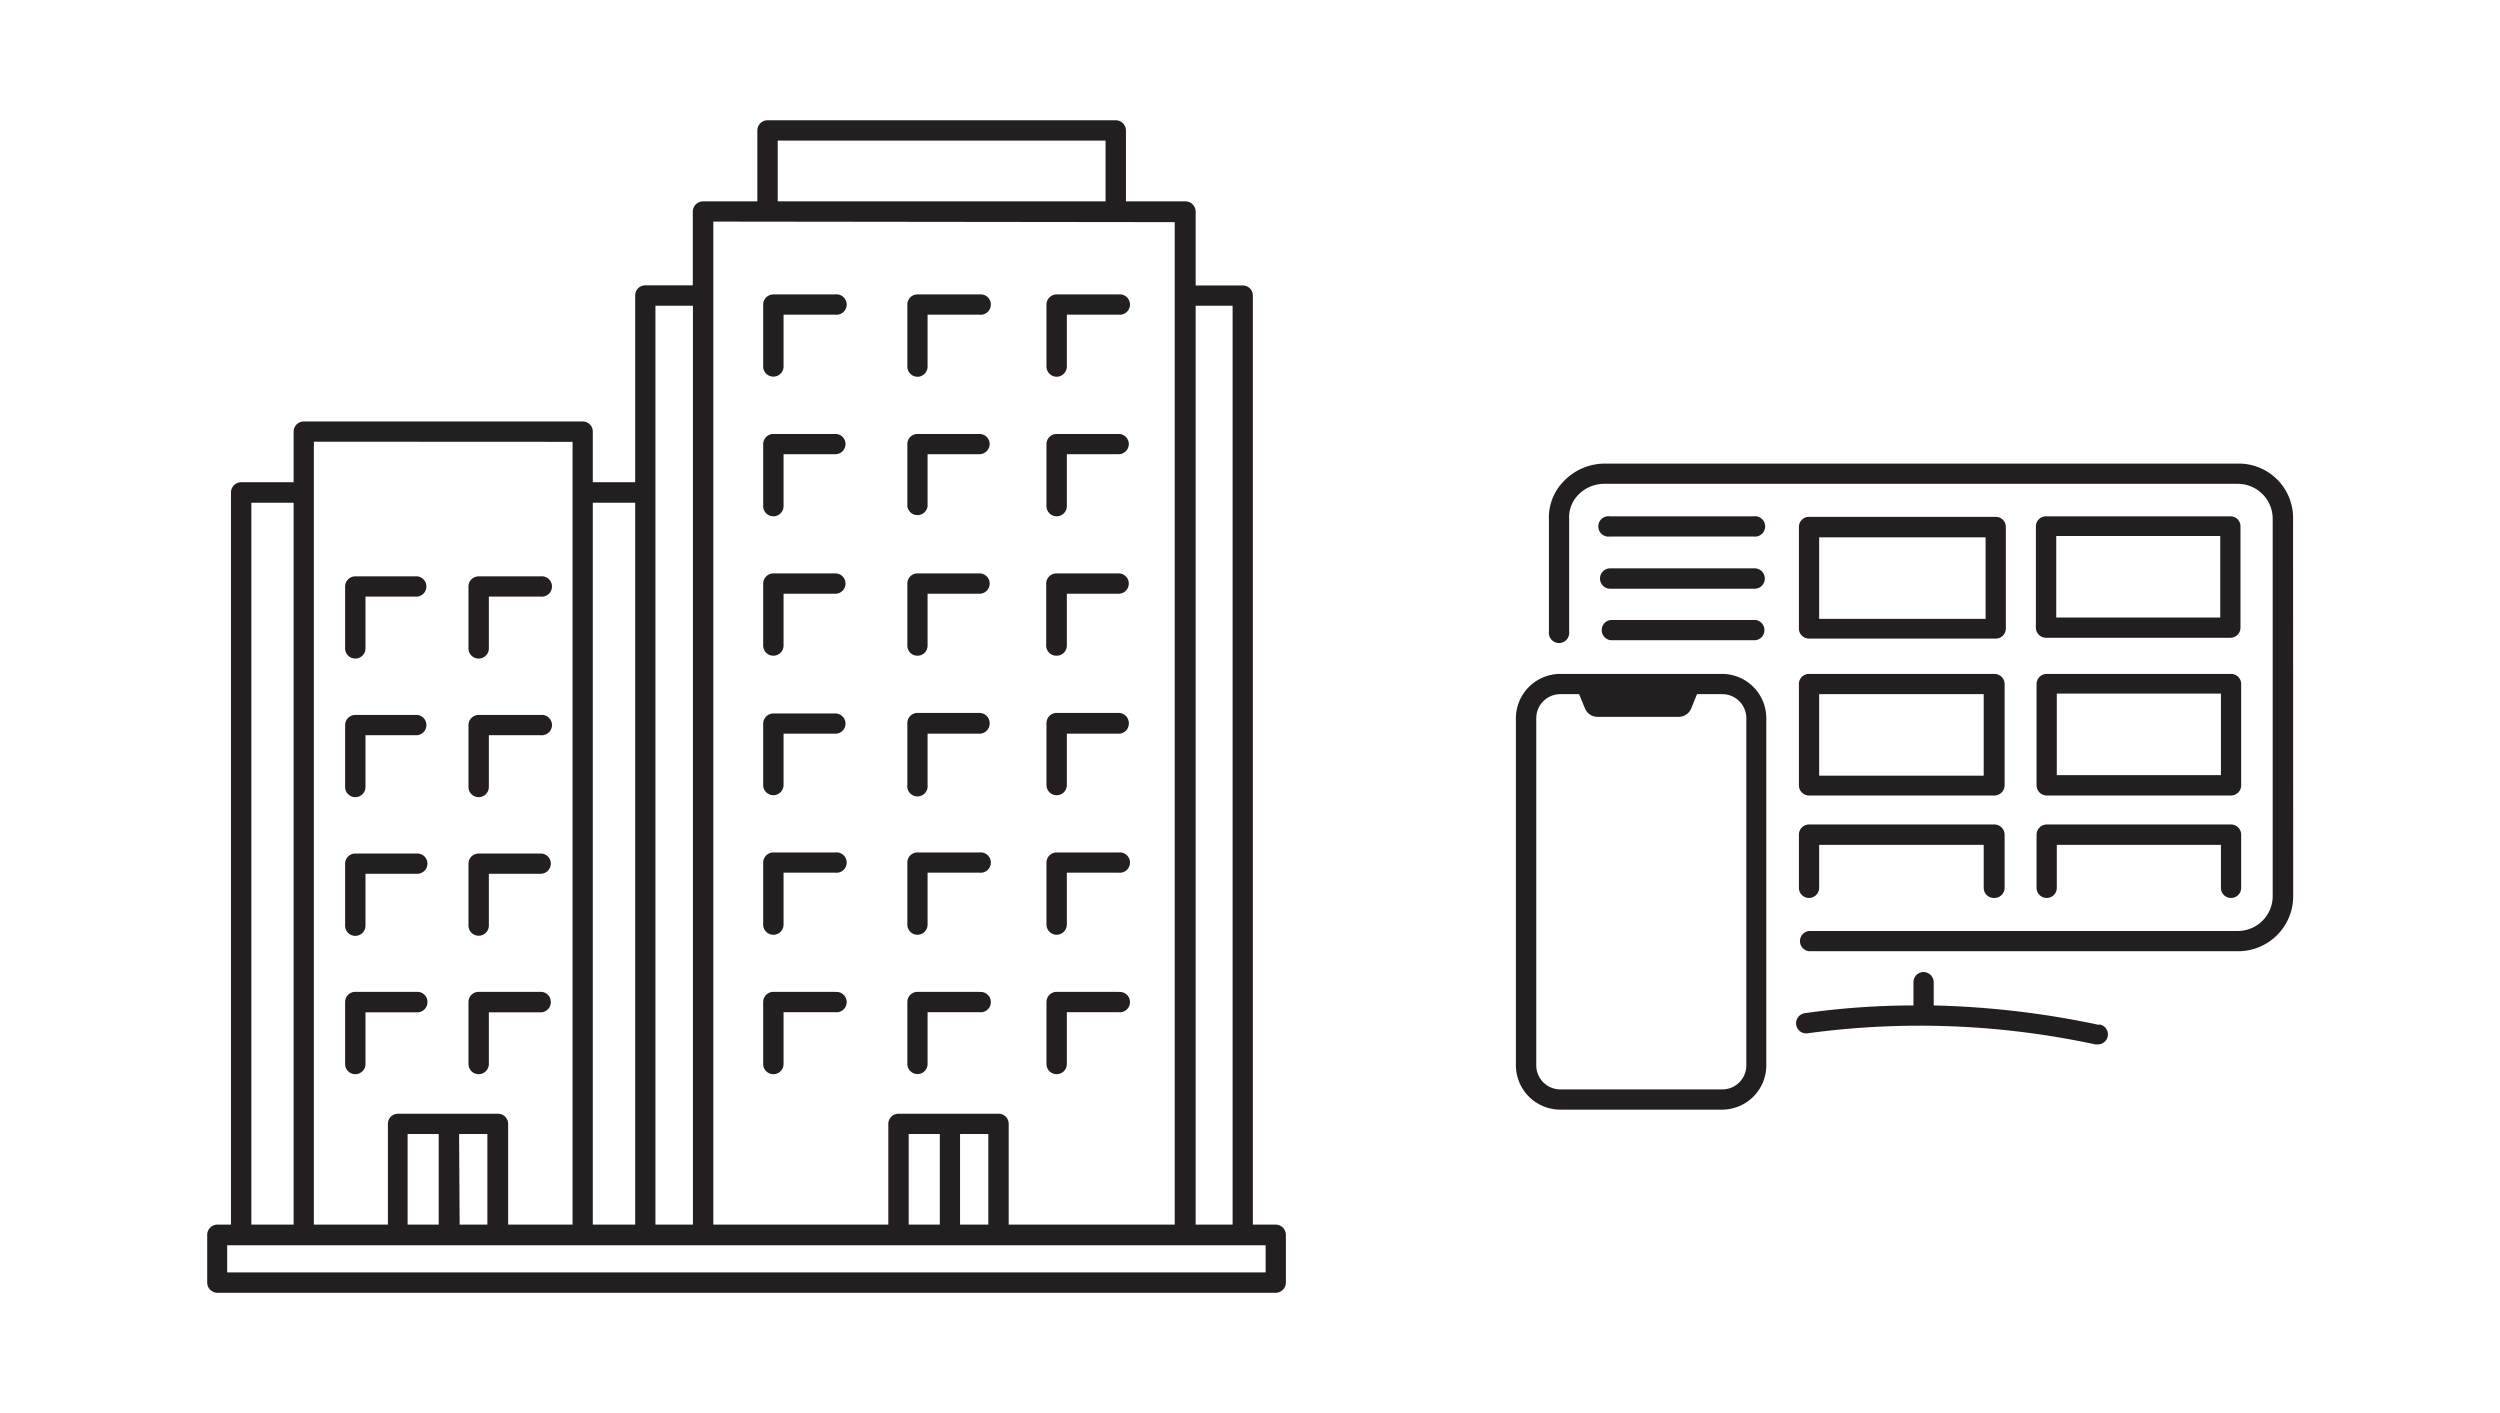 <svg id="Layer_1" data-name="Layer 1" xmlns="http://www.w3.org/2000/svg" viewBox="0 0 184 104">
  <defs>
    <style>
      .cls-1 {
        fill: #231f20;
      }
    </style>
  </defs>
  <g>
    <path class="cls-1" d="M168.77,38.21a4,4,0,0,0-4.09-4.09H118.1a4.19,4.19,0,0,0-3,1.29A3.81,3.81,0,0,0,114,38.23v8.26a.75.75,0,1,0,1.49,0V38.17a2.34,2.34,0,0,1,.66-1.74,2.67,2.67,0,0,1,1.94-.82h46.58a2.57,2.57,0,0,1,2.6,2.6V65.92a2.57,2.57,0,0,1-2.6,2.6H133.14a.75.75,0,0,0,0,1.49h31.54a4.05,4.05,0,0,0,4.1-4.09Z"/>
    <path class="cls-1" d="M133.14,47h13.75a.74.74,0,0,0,.74-.74V38.78a.74.74,0,0,0-.74-.74H133.14a.74.74,0,0,0-.74.74v7.46A.74.74,0,0,0,133.14,47Zm.75-7.45h12.25v6H133.89Z"/>
    <path class="cls-1" d="M164.16,38H150.59a.75.75,0,0,0-.75.74v7.46a.75.75,0,0,0,.75.74h13.57a.74.74,0,0,0,.74-.74V38.78A.74.74,0,0,0,164.16,38Zm-.75,7.45H151.34v-6h12.07Z"/>
    <path class="cls-1" d="M132.4,57.8a.75.75,0,0,0,.74.75h13.65a.76.76,0,0,0,.75-.75V50.35a.75.75,0,0,0-.75-.75H133.14a.74.74,0,0,0-.74.75ZM146,51.09v6H133.89v-6Z"/>
    <path class="cls-1" d="M164.21,49.6H150.64a.75.75,0,0,0-.75.75V57.8a.76.76,0,0,0,.75.75h13.57a.75.75,0,0,0,.74-.75V50.35A.74.74,0,0,0,164.21,49.6Zm-.75,7.45H151.38v-6h12.08Z"/>
    <path class="cls-1" d="M146.79,66.09a.75.75,0,0,0,.75-.74V61.43a.76.76,0,0,0-.75-.75H133.14a.75.75,0,0,0-.74.75v3.92a.74.74,0,0,0,.74.74.75.75,0,0,0,.75-.74V62.18H146v3.17A.75.75,0,0,0,146.79,66.09Z"/>
    <path class="cls-1" d="M164.21,66.09a.74.74,0,0,0,.74-.74V61.43a.75.75,0,0,0-.74-.75H150.64a.76.76,0,0,0-.75.75v3.92a.75.75,0,0,0,.75.74.74.74,0,0,0,.74-.74V62.18h12.08v3.17A.74.74,0,0,0,164.21,66.09Z"/>
    <path class="cls-1" d="M126.73,49.6H114.84a3.27,3.27,0,0,0-3.27,3.26V78.41a3.27,3.27,0,0,0,3.27,3.26h11.89A3.26,3.26,0,0,0,130,78.41V52.86A3.26,3.26,0,0,0,126.73,49.6Zm0,30.58H114.84a1.77,1.77,0,0,1-1.77-1.77V52.86a1.77,1.77,0,0,1,1.77-1.77h1.38c.16.37.31.76.44,1.06a1,1,0,0,0,.9.61h6a1,1,0,0,0,.91-.61l.43-1.06h1.86a1.77,1.77,0,0,1,1.77,1.77V78.41A1.77,1.77,0,0,1,126.73,80.18Z"/>
    <path class="cls-1" d="M154.48,75.43A65.5,65.5,0,0,0,142.32,74V72.29a.76.76,0,0,0-.75-.75.75.75,0,0,0-.74.75V74a57.64,57.64,0,0,0-8,.57.75.75,0,0,0-.63.85.74.74,0,0,0,.84.63,61.35,61.35,0,0,1,21.18.82h.15a.74.74,0,0,0,.15-1.47Z"/>
    <path class="cls-1" d="M129.14,41.83H118.51a.75.75,0,0,0,0,1.5h10.63a.75.75,0,0,0,0-1.5Z"/>
    <path class="cls-1" d="M118.55,45.63a.75.75,0,0,0,0,1.49H129.2a.75.75,0,0,0,0-1.49Z"/>
    <path class="cls-1" d="M129.08,38H118.47a.75.75,0,1,0,0,1.49h10.61a.75.75,0,1,0,0-1.49Z"/>
    <path class="cls-1" d="M56.92,27.72a.75.75,0,0,0,.75-.74V23.16h3.81a.75.75,0,1,0,0-1.49H56.92a.75.75,0,0,0-.75.74V27A.75.75,0,0,0,56.92,27.72Z"/>
    <path class="cls-1" d="M56.92,38a.75.75,0,0,0,.75-.74V33.43h3.81a.75.75,0,0,0,.75-.75.74.74,0,0,0-.75-.74H56.92a.75.75,0,0,0-.75.74v4.57A.75.75,0,0,0,56.92,38Z"/>
    <path class="cls-1" d="M61.48,42.2H56.92a.76.76,0,0,0-.75.75v4.56a.75.75,0,1,0,1.5,0V43.7h3.81a.75.75,0,1,0,0-1.5Z"/>
    <path class="cls-1" d="M56.92,58.53a.76.76,0,0,0,.75-.75V54h3.81a.74.74,0,0,0,.75-.74.75.75,0,0,0-.75-.75H56.92a.76.76,0,0,0-.75.75v4.56A.76.76,0,0,0,56.92,58.53Z"/>
    <path class="cls-1" d="M61.48,62.74H56.92a.75.75,0,0,0-.75.75v4.56a.75.75,0,0,0,1.5,0V64.23h3.81a.75.75,0,1,0,0-1.49Z"/>
    <path class="cls-1" d="M61.48,73H56.92a.75.75,0,0,0-.75.74v4.57a.75.75,0,0,0,1.5,0V74.5h3.81a.75.75,0,1,0,0-1.49Z"/>
    <path class="cls-1" d="M26.15,48.47a.75.75,0,0,0,.75-.74V43.91h3.82a.75.75,0,0,0,0-1.49H26.15a.75.75,0,0,0-.75.74v4.57A.75.75,0,0,0,26.15,48.47Z"/>
    <path class="cls-1" d="M26.15,58.67a.75.75,0,0,0,.75-.74V54.11h3.82a.75.75,0,0,0,0-1.49H26.15a.75.75,0,0,0-.75.74v4.57A.75.75,0,0,0,26.15,58.67Z"/>
    <path class="cls-1" d="M25.4,68.13a.75.75,0,0,0,1.5,0V64.31h3.82a.75.75,0,0,0,.74-.75.74.74,0,0,0-.74-.74H26.15a.75.75,0,0,0-.75.74Z"/>
    <path class="cls-1" d="M30.72,73H26.15a.75.75,0,0,0-.75.74v4.57a.75.75,0,0,0,1.5,0V74.51h3.82a.75.75,0,0,0,.74-.75A.74.74,0,0,0,30.72,73Z"/>
    <path class="cls-1" d="M35.23,48.47a.75.75,0,0,0,.75-.74V43.91h3.81a.75.75,0,1,0,0-1.49H35.23a.75.75,0,0,0-.75.74v4.57A.75.75,0,0,0,35.23,48.47Z"/>
    <path class="cls-1" d="M35.23,58.67a.75.75,0,0,0,.75-.74V54.11h3.81a.75.75,0,1,0,0-1.49H35.23a.75.75,0,0,0-.75.74v4.57A.75.75,0,0,0,35.23,58.67Z"/>
    <path class="cls-1" d="M35.23,68.87a.75.75,0,0,0,.75-.74V64.31h3.81a.75.75,0,0,0,.75-.75.74.74,0,0,0-.75-.74H35.23a.75.75,0,0,0-.75.74v4.57A.75.75,0,0,0,35.23,68.87Z"/>
    <path class="cls-1" d="M39.79,73H35.23a.75.75,0,0,0-.75.74v4.57a.75.75,0,0,0,1.5,0V74.51h3.81a.75.75,0,0,0,.75-.75A.74.74,0,0,0,39.79,73Z"/>
    <path class="cls-1" d="M67.53,27.73a.75.75,0,0,0,.74-.75V23.16h3.82a.75.75,0,1,0,0-1.49H67.53a.74.74,0,0,0-.75.74V27A.75.75,0,0,0,67.53,27.73Z"/>
    <path class="cls-1" d="M72.09,31.94H67.53a.74.74,0,0,0-.75.74v4.57a.75.75,0,0,0,1.49,0V33.43h3.82a.76.76,0,0,0,.75-.75A.75.75,0,0,0,72.09,31.94Z"/>
    <path class="cls-1" d="M67.53,48.26a.74.74,0,0,0,.74-.75V43.7h3.82a.75.75,0,0,0,0-1.5H67.53a.75.75,0,0,0-.75.75v4.56A.74.74,0,0,0,67.53,48.26Z"/>
    <path class="cls-1" d="M72.09,52.47H67.53a.75.75,0,0,0-.75.75v4.56a.75.75,0,1,0,1.49,0V54h3.82a.75.75,0,0,0,.75-.74A.76.76,0,0,0,72.09,52.47Z"/>
    <path class="cls-1" d="M67.53,68.8a.75.75,0,0,0,.74-.75V64.23h3.82a.75.75,0,1,0,0-1.49H67.53a.74.74,0,0,0-.75.75v4.56A.75.75,0,0,0,67.53,68.8Z"/>
    <path class="cls-1" d="M72.09,73H67.53a.75.75,0,0,0-.75.74v4.57a.75.75,0,0,0,.75.74.74.74,0,0,0,.74-.74V74.5h3.82a.75.75,0,1,0,0-1.49Z"/>
    <path class="cls-1" d="M77.77,27.73a.76.76,0,0,0,.75-.75V23.16h3.81a.75.75,0,1,0,0-1.49H77.77a.75.75,0,0,0-.75.74V27A.76.76,0,0,0,77.77,27.73Z"/>
    <path class="cls-1" d="M77.77,38a.75.75,0,0,0,.75-.74V33.43h3.81a.75.75,0,0,0,.75-.75.74.74,0,0,0-.75-.74H77.77a.75.75,0,0,0-.75.74v4.57A.75.75,0,0,0,77.77,38Z"/>
    <path class="cls-1" d="M77.77,48.26a.75.75,0,0,0,.75-.75V43.7h3.81a.75.75,0,0,0,0-1.5H77.77A.76.76,0,0,0,77,43v4.56A.75.75,0,0,0,77.77,48.26Z"/>
    <path class="cls-1" d="M82.33,52.47H77.77a.76.76,0,0,0-.75.75v4.56a.75.75,0,1,0,1.5,0V54h3.81a.74.74,0,0,0,.75-.74A.75.75,0,0,0,82.33,52.47Z"/>
    <path class="cls-1" d="M77.77,68.8a.76.76,0,0,0,.75-.75V64.23h3.81a.75.75,0,1,0,0-1.49H77.77a.75.75,0,0,0-.75.75v4.56A.76.76,0,0,0,77.77,68.8Z"/>
    <path class="cls-1" d="M82.33,73H77.77a.75.75,0,0,0-.75.74v4.57a.75.75,0,0,0,1.5,0V74.5h3.81a.75.75,0,1,0,0-1.49Z"/>
    <path class="cls-1" d="M93.89,90.13H92.21V21.76a.74.74,0,0,0-.74-.75H88V15.57a.76.76,0,0,0-.75-.75H82.87V9.6a.76.76,0,0,0-.75-.75H56.49a.76.76,0,0,0-.75.75v5.22h-4a.76.76,0,0,0-.75.75V21H47.49a.74.74,0,0,0-.74.75V35.49H43.63V31.76a.74.74,0,0,0-.75-.74H22.36a.75.75,0,0,0-.75.74v3.73H17.75a.76.76,0,0,0-.75.75V90.13H16a.76.76,0,0,0-.75.75V94.4a.76.76,0,0,0,.75.75H93.89a.76.76,0,0,0,.75-.75V90.88A.76.76,0,0,0,93.89,90.13ZM90.72,22.5V90.13H88V22.5ZM57.24,10.35H81.37v4.47H57.24Zm29.22,6V90.13H74.24V82.72a.74.74,0,0,0-.74-.75H66.13a.75.75,0,0,0-.75.75v7.41H52.5V21.76h0V16.31ZM66.88,90.13V83.46h2.29v6.67Zm3.78,0V83.46h2.08v6.67ZM51,22.5V90.13H48.24V36.24h0V22.5ZM46.75,37V90.13H43.63V37Zm-4.61-4.48v3.73h0V90.13H37.4V82.72a.75.75,0,0,0-.75-.75H29.29a.74.74,0,0,0-.74.75v7.41H23.1V32.51ZM30,83.46h2.29v6.67H30Zm3.79,0h2.08v6.67H33.83ZM18.5,37h3.11V90.13H18.5ZM93.15,93.65H16.72v-2H93.15Z"/>
  </g>
</svg>
